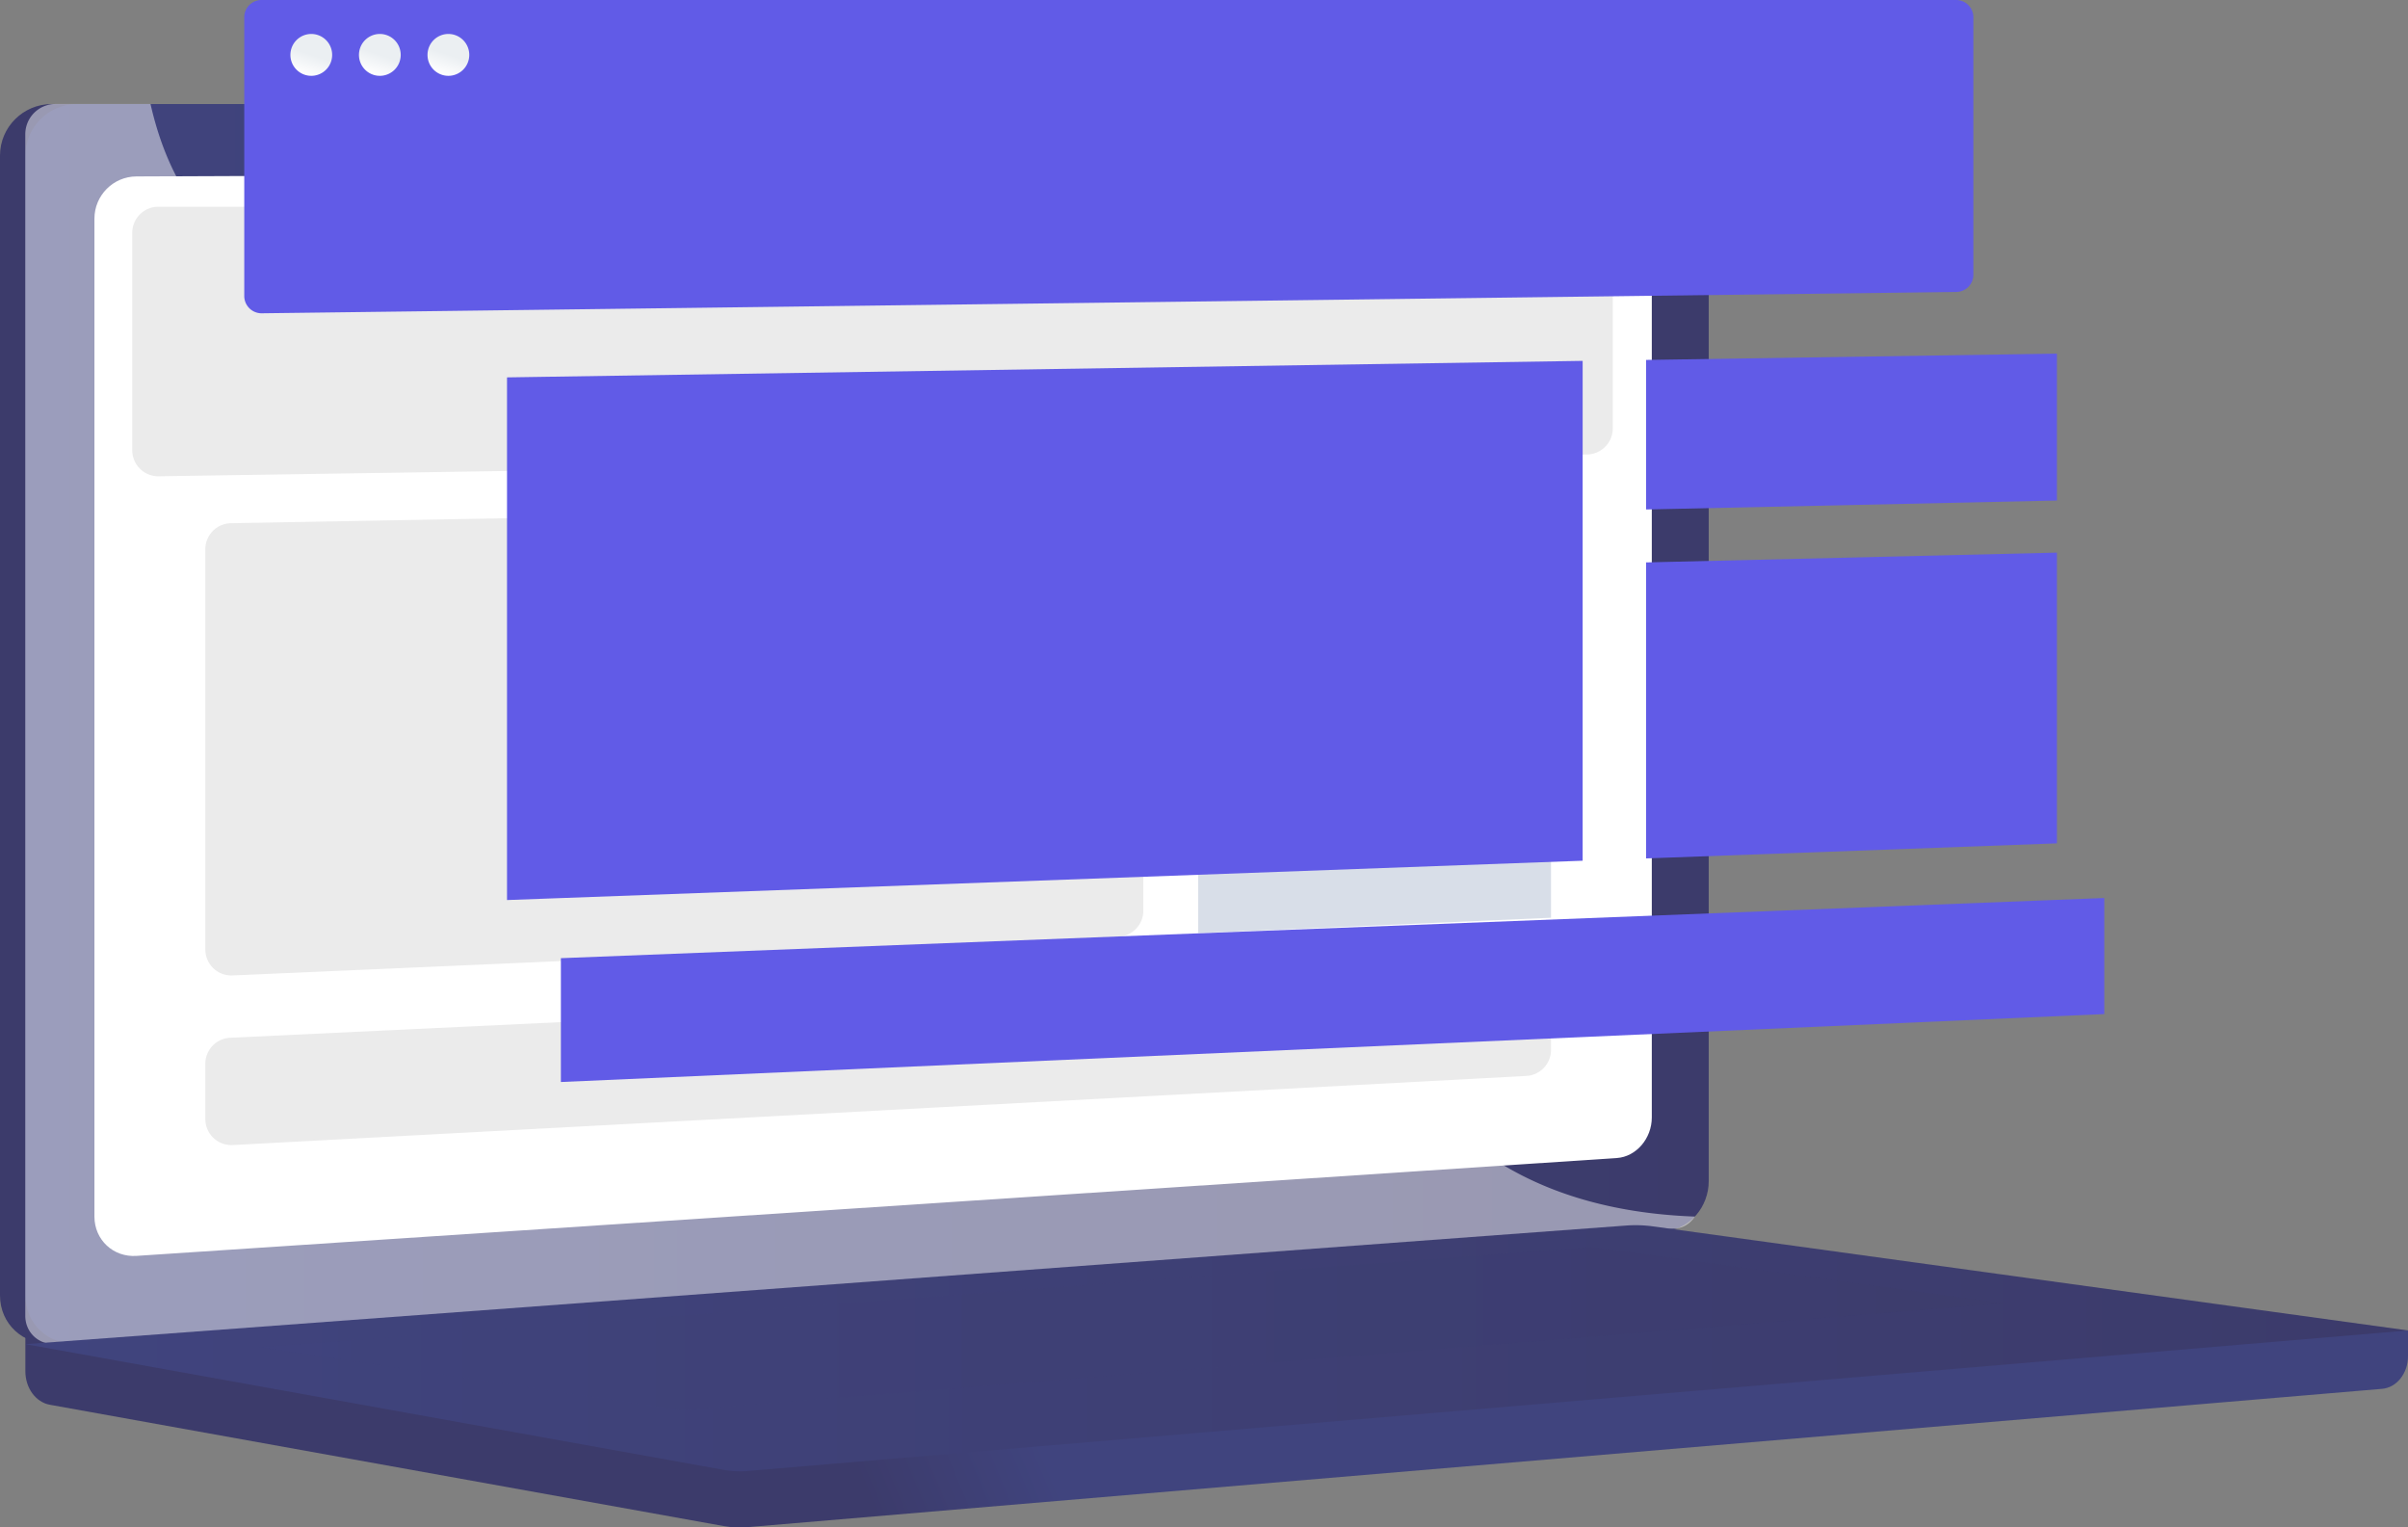 <svg width="462" height="293" fill="none" xmlns="http://www.w3.org/2000/svg"><rect width="100%" height="100%" fill="#808080" stroke="none"/><g clip-path="url(#clip0)"><path d="M462 255.222l-457.133-4v11.82c0 3.2 1.986 5.926 4.688 6.416l129.263 23.265c1.53.277 3.093.342 4.639.212l313.578-26.53c2.8-.245 4.965-2.971 4.965-6.269v-4.914z" fill="url(#paint0_linear)"/><path d="M314.848 236.055L9.897 257.671C4.444 258.062 0 253.948 0 248.495V29.843c0-5.453 4.444-9.877 9.897-9.877h304.951c4.492 0 8.122 4 8.122 8.93v197.657c0 4.931-3.63 9.192-8.122 9.502z" fill="url(#paint1_linear)"/><path d="M319.715 236.055l-304.95 21.616c-5.454.392-9.898-3.722-9.898-9.175V29.844c0-5.453 4.444-9.877 9.897-9.877h304.951c4.493 0 8.123 4 8.123 8.93v197.657c0 4.93-3.63 9.191-8.123 9.501z" fill="url(#paint2_linear)"/><path d="M310.209 222.13L26.175 240.904c-4.444.294-8.057-3.085-8.057-7.542V41.942c0-4.458 3.613-8.082 8.057-8.099l284.034-1.175c3.711-.016 6.706 3.265 6.706 7.314v174.36c0 4.049-2.995 7.543-6.706 7.788zM177.999 25.942c0 2.024-1.563 3.69-3.5 3.69s-3.516-1.633-3.516-3.674c0-2.04 1.579-3.69 3.516-3.69s3.5 1.65 3.5 3.674z" fill="#fff"/><path opacity=".48" d="M246.236 176.091c-23.505-12.686-41.997 3.395-59.837-12.473-10.809-9.616-5.502-16.783-18.818-31.15-14.731-15.918-24.335-10.563-39.148-24.897-18.72-18.105-9.36-32.195-25.491-45.206-19.566-15.771-40.679-1.176-59.317-16.31-8.041-6.53-12.453-16.015-14.748-26.105H10.646a5.802 5.802 0 00-5.795 5.796v226.652c0 3.199 2.588 5.616 5.795 5.387l310.794-22.121c1.53-.115 2.881-.996 3.744-2.302-22.756-.833-36.723-8.473-45.659-16.391-17.467-15.445-14.439-30.709-33.289-40.88z" fill="#fff"/><path d="M312.097 235.076L4.867 257.834l133.968 24.113a17.68 17.68 0 004.639.213l318.542-26.954-145.02-19.983a24.632 24.632 0 00-4.899-.147z" fill="url(#paint3_linear)"/><path opacity=".3" d="M49.697 258.406l255.775-19.216 79.176 10.808-253.594 20.554-81.357-12.146z" fill="url(#paint4_linear)"/><path d="M309.427 82.174a5 5 0 01-4.923 5l-274.05 4.19a5 5 0 01-5.077-5V44.655a5 5 0 015-5h274.05a5 5 0 015 5v37.52zm-90.066 92.51a5 5 0 01-4.781 4.995l-169.969 7.432a5 5 0 01-5.218-4.995v-76.753a5 5 0 014.91-4.999l169.968-3.068a5 5 0 015.09 4.999v72.389z" fill="#EBEBEB"/><path d="M297.577 119.864l-67.7 1.747V97.024l67.7-1.224v24.064zm0 56.178l-67.7 2.955v-48.668l67.7-1.926v47.639z" fill="#D8DEE8"/><path d="M297.577 192.32a5 5 0 00-5.237-4.994L44.156 199.064a5 5 0 00-4.763 4.995v10.592a5 5 0 005.266 4.993l248.185-13.261a5 5 0 004.733-4.993v-9.07z" fill="#EBEBEB"/><path d="M375.353 55.998L50.218 60.096a3.322 3.322 0 01-3.354-3.315V3.314A3.312 3.312 0 0150.17 0h325.135a3.311 3.311 0 013.304 3.314v49.37a3.29 3.29 0 01-3.255 3.314zm-71.705 109.105l-206.371 7.543V72.389l206.371-3.167v95.881zm90.994-69.091l-78.818 1.715V69.041l78.818-1.208v28.178zm0 65.761l-78.818 2.889v-56.781l78.818-1.877v55.769zm9.083 10.481l-296.112 11.542v23.755l296.112-13.029v-22.268z" fill="#615BE7"/><path d="M59.724 14.546a4.01 4.01 0 004.004-4.016 4.01 4.01 0 00-4.004-4.016 4.01 4.01 0 00-4.005 4.016 4.01 4.01 0 004.005 4.016z" fill="url(#paint5_linear)"/><path d="M72.876 14.546a4.01 4.01 0 004.005-4.016 4.01 4.01 0 00-4.005-4.016 4.01 4.01 0 00-4.004 4.016 4.01 4.01 0 004.004 4.016z" fill="url(#paint6_linear)"/><path d="M86.029 14.546a4.01 4.01 0 004.004-4.016 4.01 4.01 0 00-4.004-4.016 4.01 4.01 0 00-4.005 4.016 4.01 4.01 0 004.005 4.016z" fill="url(#paint7_linear)"/></g><defs><linearGradient id="paint0_linear" x1="197.959" y1="272.84" x2="165.817" y2="286.3" gradientUnits="userSpaceOnUse"><stop stop-color="#40447E"/><stop offset=".996" stop-color="#3C3B6B"/></linearGradient><linearGradient id="paint1_linear" x1="155.078" y1="130.888" x2="120.195" y2="145.496" gradientUnits="userSpaceOnUse"><stop stop-color="#40447E"/><stop offset=".996" stop-color="#3C3B6B"/></linearGradient><linearGradient id="paint2_linear" x1="4.863" y1="138.835" x2="327.84" y2="138.835" gradientUnits="userSpaceOnUse"><stop stop-color="#40447E"/><stop offset=".996" stop-color="#3C3B6B"/></linearGradient><linearGradient id="paint3_linear" x1="4.863" y1="258.623" x2="462.008" y2="258.623" gradientUnits="userSpaceOnUse"><stop stop-color="#40447E"/><stop offset=".996" stop-color="#3C3B6B"/></linearGradient><linearGradient id="paint4_linear" x1="49.694" y1="254.866" x2="384.641" y2="254.866" gradientUnits="userSpaceOnUse"><stop stop-color="#40447E"/><stop offset=".996" stop-color="#3C3B6B"/></linearGradient><linearGradient id="paint5_linear" x1="60.959" y1="6.716" x2="58.465" y2="14.349" gradientUnits="userSpaceOnUse"><stop offset=".494" stop-color="#EBEFF2"/><stop offset="1" stop-color="#fff"/></linearGradient><linearGradient id="paint6_linear" x1="74.114" y1="6.716" x2="71.619" y2="14.349" gradientUnits="userSpaceOnUse"><stop offset=".494" stop-color="#EBEFF2"/><stop offset="1" stop-color="#fff"/></linearGradient><linearGradient id="paint7_linear" x1="87.267" y1="6.716" x2="84.773" y2="14.349" gradientUnits="userSpaceOnUse"><stop offset=".494" stop-color="#EBEFF2"/><stop offset="1" stop-color="#fff"/></linearGradient><clipPath id="clip0"><path fill="#fff" d="M0 0h462v293H0z"/></clipPath></defs></svg>